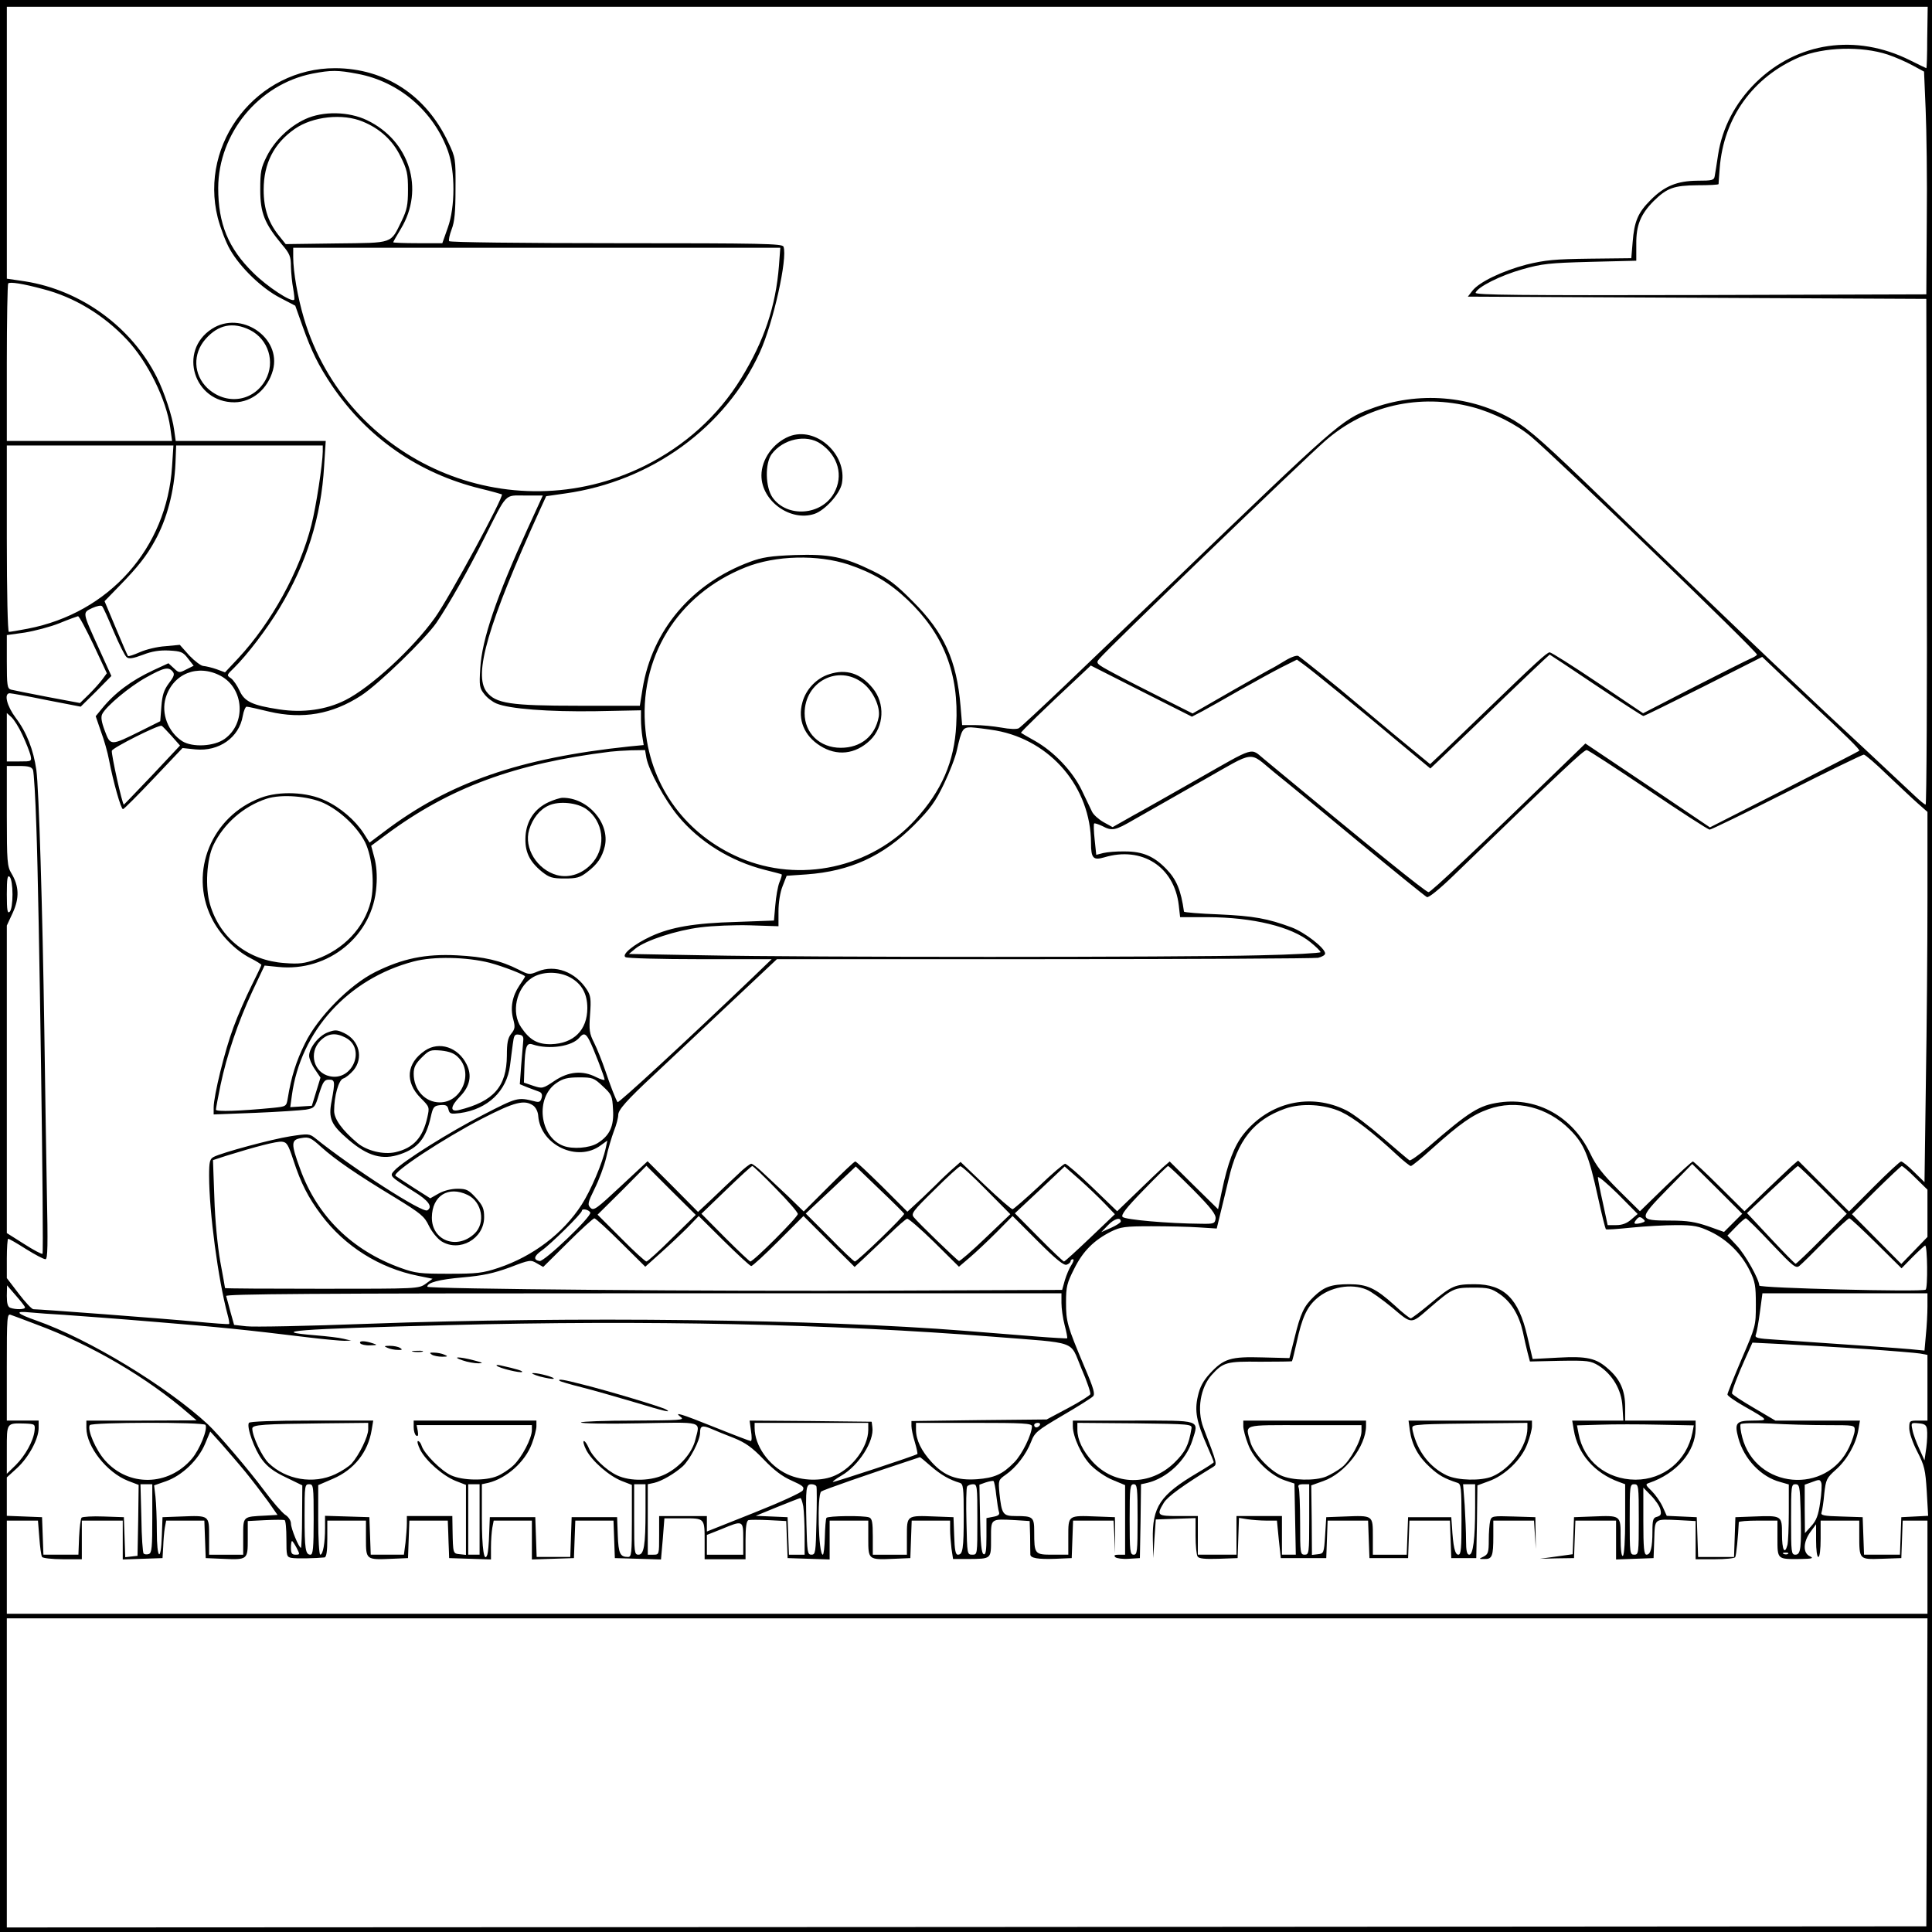 <?xml version="1.0" standalone="no"?>
<!DOCTYPE svg PUBLIC "-//W3C//DTD SVG 20010904//EN"
 "http://www.w3.org/TR/2001/REC-SVG-20010904/DTD/svg10.dtd">
<svg version="1.0" xmlns="http://www.w3.org/2000/svg"
 width="850pt" height="850pt" viewBox="0 0 850 850"
 preserveAspectRatio="xMidYMid meet">
<g transform="translate(0,850) scale(0.1,-0.1)"
fill="#000000" stroke="none">
<path d="M0 4250 l0 -4250 4250 0 4250 0 0 4250 0 4250 -4250 0 -4250 0 0
-4250z m8479 4085 c0 -74 -2 -135 -4 -135 -1 0 -34 16 -72 35 -237 118 -496
81 -679 -99 -90 -89 -147 -199 -165 -316 -6 -41 -13 -84 -15 -95 -3 -18 -11
-20 -76 -20 -89 -1 -145 -23 -207 -86 -55 -55 -71 -94 -78 -184 l-6 -71 -182
-2 c-156 -2 -196 -6 -279 -26 -106 -28 -207 -76 -238 -115 l-20 -26 1009 -5
1008 -5 2 -1112 c2 -612 -1 -1113 -5 -1113 -4 0 -25 17 -47 38 -22 21 -114
107 -205 192 -155 144 -218 203 -430 404 -107 101 -538 515 -725 697 -264 255
-333 317 -403 359 -188 111 -423 130 -632 51 -128 -48 -151 -69 -864 -756
-132 -126 -251 -241 -266 -255 -15 -14 -111 -106 -214 -205 -104 -99 -195
-184 -204 -189 -9 -5 -40 -4 -77 3 -34 6 -87 11 -117 11 l-55 0 -7 83 c-17
202 -72 324 -211 462 -73 74 -106 99 -175 133 -129 63 -191 75 -345 70 -105
-4 -143 -10 -196 -30 -256 -95 -430 -301 -472 -558 l-12 -75 -270 0 c-301 0
-364 10 -404 61 -59 76 5 296 234 800 l28 61 84 12 c378 53 705 290 856 621
59 129 123 415 104 465 -6 13 -90 15 -736 15 -418 0 -732 4 -735 9 -3 5 2 28
11 52 13 33 17 77 17 179 1 132 0 137 -32 204 -97 207 -278 325 -497 326 -343
1 -600 -328 -517 -658 12 -46 36 -109 54 -140 45 -79 140 -171 220 -212 l67
-35 32 -90 c40 -112 69 -171 129 -261 156 -230 381 -387 655 -454 50 -12 91
-24 93 -25 10 -9 -231 -454 -294 -542 -96 -135 -283 -307 -394 -363 -85 -43
-187 -57 -292 -41 -118 18 -152 34 -174 82 -10 22 -27 47 -38 55 -20 13 -19
14 14 46 56 55 145 171 200 263 119 197 183 399 196 625 l7 110 -330 0 -330 0
-7 49 c-7 57 -44 168 -76 231 -111 221 -333 383 -579 422 l-81 12 0 598 0 598
4225 0 4226 0 -2 -135z m-174 -75 c33 -11 83 -33 110 -48 l50 -27 7 -165 c4
-91 7 -311 5 -490 l-2 -325 -993 -3 c-793 -2 -993 0 -990 10 8 25 109 76 205
103 88 25 118 28 300 33 l202 5 0 72 c-1 84 19 132 76 190 59 58 89 69 192 70
51 0 93 2 94 5 0 3 2 34 5 70 17 222 147 402 352 489 106 44 271 49 387 11z
m-6731 -85 c182 -34 334 -165 397 -340 32 -90 32 -246 -1 -337 l-24 -68 -108
0 c-59 0 -108 2 -108 4 0 2 15 29 34 60 105 174 38 387 -149 477 -81 39 -194
41 -272 5 -71 -33 -134 -94 -169 -163 -26 -52 -29 -68 -29 -148 0 -102 19
-148 94 -239 36 -42 41 -54 41 -100 1 -28 5 -71 10 -96 4 -25 7 -47 4 -49 -12
-12 -119 58 -180 119 -110 108 -154 216 -154 373 1 240 178 456 414 503 83 16
112 16 200 -1z m22 -210 c76 -31 132 -83 166 -153 29 -58 33 -76 33 -147 0
-67 -5 -89 -27 -135 -51 -104 -33 -98 -288 -101 l-223 -3 -24 30 c-51 61 -73
123 -73 209 0 116 45 204 137 268 79 55 211 69 299 32z m1831 -635 c-14 -177
-65 -330 -166 -494 -101 -165 -247 -297 -426 -386 -594 -293 -1309 17 -1498
650 -27 91 -47 204 -47 269 l0 41 1071 0 1072 0 -6 -80z m-3237 -102 c136 -35
265 -113 367 -221 92 -97 175 -265 192 -388 l8 -59 -364 0 -363 0 0 343 c0
189 3 346 6 350 8 8 65 -1 154 -25z m6288 -519 c91 -24 192 -75 257 -129 110
-92 995 -946 995 -960 0 -3 -12 -11 -27 -17 -16 -7 -128 -63 -251 -126 l-223
-115 -199 134 c-110 74 -205 134 -212 134 -12 0 -60 -44 -293 -269 -72 -69
-153 -148 -182 -175 l-51 -48 -159 131 c-87 73 -167 140 -178 149 -63 54 -232
190 -243 196 -7 4 -33 -5 -62 -23 -28 -17 -52 -31 -53 -31 -2 0 -81 -45 -176
-99 l-174 -100 -131 66 c-72 36 -168 85 -214 110 -82 44 -82 45 -64 66 31 39
900 877 992 957 178 156 415 210 648 149z m-5721 -261 c-23 -360 -277 -645
-635 -714 -41 -8 -78 -14 -83 -14 -5 0 -9 170 -9 410 l0 410 366 0 367 0 -6
-92z m663 65 c-1 -56 -29 -241 -50 -323 -52 -204 -176 -429 -321 -585 l-59
-63 -38 14 c-20 7 -46 13 -57 14 -10 0 -38 21 -62 46 l-42 47 -63 -6 c-35 -2
-85 -14 -112 -26 -27 -12 -51 -20 -53 -17 -2 2 -26 57 -53 122 l-50 119 68 70
c77 79 117 129 153 195 53 94 86 219 91 342 l3 78 323 0 322 0 0 -27z m903
-335 c-139 -304 -203 -492 -210 -618 -5 -78 -3 -88 18 -114 12 -16 36 -34 53
-41 57 -24 230 -37 436 -34 l200 4 0 -40 c0 -22 3 -56 6 -76 l6 -37 -63 -6
c-484 -51 -793 -158 -1079 -375 l-64 -48 -26 41 c-37 57 -103 114 -169 144
-79 38 -202 43 -284 12 -216 -81 -316 -325 -217 -527 36 -74 104 -144 173
-179 26 -13 47 -27 47 -29 0 -3 -20 -45 -44 -93 -24 -48 -60 -130 -79 -182
-38 -101 -87 -301 -87 -353 l0 -30 183 7 c100 4 200 11 222 14 39 7 41 9 59
70 17 53 23 62 43 62 27 0 28 -7 12 -94 -15 -77 -3 -104 74 -170 85 -73 150
-91 228 -64 77 26 113 69 134 163 10 45 14 50 42 53 24 2 32 -1 36 -19 5 -20
10 -21 51 -16 122 17 206 97 220 210 3 26 9 68 12 93 5 39 8 45 27 42 17 -2
21 -9 19 -28 -1 -14 -5 -62 -9 -107 l-6 -83 34 -14 c19 -7 42 -16 51 -19 11
-4 15 -13 11 -27 -5 -18 -11 -21 -32 -15 -73 18 -75 18 -226 -60 -147 -75
-354 -205 -390 -245 -22 -24 -22 -24 87 -93 64 -39 83 -67 58 -82 -21 -13
-327 184 -495 319 -23 18 -30 19 -107 7 -83 -13 -302 -72 -338 -91 -17 -9 -20
-21 -20 -83 0 -160 40 -457 81 -610 6 -21 9 -40 7 -42 -2 -2 -70 3 -153 11
-137 13 -680 54 -708 54 -7 0 -36 31 -65 69 l-52 68 0 87 c0 47 3 86 6 86 4 0
39 -20 78 -45 40 -25 78 -45 86 -45 10 0 11 59 6 303 -3 166 -8 482 -11 702
-8 538 -24 1065 -35 1147 -13 90 -43 167 -91 230 -39 52 -53 108 -26 108 6 0
80 -13 162 -30 l150 -29 68 67 67 68 -54 119 c-75 165 -74 159 -30 180 20 9
39 13 43 8 5 -4 27 -54 51 -111 24 -56 49 -107 57 -113 10 -9 28 -6 71 10 41
16 75 21 116 19 52 -3 61 -6 83 -35 l25 -32 -32 -16 c-31 -16 -33 -16 -55 5
l-24 22 -65 -30 c-99 -46 -171 -100 -228 -170 l-27 -33 23 -67 c14 -37 30 -94
36 -127 18 -94 52 -215 61 -215 4 0 65 61 135 135 l127 134 57 -6 c103 -10
192 52 208 147 4 23 12 41 17 41 6 0 51 -10 100 -22 146 -34 276 -12 404 71
77 50 282 249 331 320 55 81 140 231 210 371 103 205 88 189 180 189 l78 0
-65 -142z m1411 -162 c106 -36 179 -79 259 -155 158 -150 227 -325 214 -551
-8 -160 -64 -289 -180 -416 -194 -213 -509 -281 -772 -168 -235 101 -389 309
-415 560 -33 318 139 598 440 718 132 53 318 57 454 12z m-3323 -352 l59 -126
-19 -26 c-11 -15 -37 -44 -59 -66 l-40 -39 -144 27 c-79 15 -151 30 -160 32
-16 5 -18 19 -18 123 l0 117 79 11 c43 7 112 25 152 41 41 17 78 30 82 31 5 1
35 -56 68 -125z m6610 -179 c111 -74 205 -135 209 -135 5 0 124 59 266 130
l257 130 66 -63 c36 -35 100 -94 141 -133 162 -151 225 -213 220 -217 -3 -3
-152 -79 -331 -171 l-326 -166 -274 185 -274 184 -100 -97 c-379 -368 -579
-557 -590 -557 -12 0 -252 194 -722 584 -64 52 -34 61 -298 -89 -104 -59 -230
-131 -280 -158 l-90 -51 -40 22 c-21 12 -45 33 -51 47 -7 14 -27 56 -45 94
-40 83 -122 169 -205 216 -32 18 -60 34 -62 36 -3 2 109 111 255 247 l52 49
223 -113 222 -112 46 24 c24 13 99 55 165 93 66 37 149 83 185 101 l66 33 29
-21 c34 -24 250 -200 434 -355 l124 -103 35 33 c19 18 94 90 166 159 185 179
321 308 324 309 1 0 93 -61 203 -135z m-6261 60 c9 -11 6 -21 -17 -51 -22 -30
-29 -51 -33 -102 l-5 -65 -86 -43 c-133 -66 -133 -66 -158 1 -15 40 -18 61
-11 74 18 35 120 120 192 160 79 44 99 49 118 26z m210 -18 c104 -55 114 -210
18 -278 -46 -33 -141 -38 -186 -10 -62 40 -94 122 -73 191 32 106 140 150 241
97z m-871 -261 c16 -34 31 -73 35 -88 6 -28 6 -28 -49 -28 l-55 0 0 107 0 106
20 -18 c12 -11 34 -46 49 -79z m655 -3 l38 -43 -122 -130 c-68 -71 -124 -130
-125 -130 -7 0 -56 222 -53 237 3 13 203 114 219 110 3 -1 22 -21 43 -44z
m3628 23 c242 -44 417 -251 418 -495 0 -67 10 -77 58 -63 166 50 308 -41 328
-210 l6 -53 122 0 c199 -1 368 -42 451 -110 25 -20 45 -40 45 -44 0 -4 -122
-11 -272 -14 -351 -9 -1994 -9 -2432 0 l-339 6 29 24 c45 36 180 80 285 93 53
7 152 11 220 9 l124 -4 0 65 c0 38 7 84 18 111 l18 46 87 6 c193 14 337 80
474 217 72 73 93 102 131 181 25 52 51 119 57 149 21 93 26 100 62 100 18 -1
68 -7 110 -14z m-1538 -121 c11 -56 81 -185 139 -255 94 -114 232 -199 382
-237 39 -10 72 -18 74 -20 2 -1 -2 -17 -10 -35 -7 -18 -15 -63 -18 -101 l-6
-67 -164 -6 c-186 -5 -289 -23 -376 -63 -76 -35 -132 -81 -113 -92 7 -5 155
-9 328 -9 l315 0 -80 -77 c-304 -291 -594 -558 -598 -552 -8 12 -32 73 -54
139 -14 41 -36 96 -49 122 -21 41 -23 56 -18 125 5 67 3 83 -14 109 -50 78
-140 112 -216 80 -36 -15 -39 -15 -84 8 -79 40 -152 57 -272 63 -138 7 -240
-14 -360 -74 -112 -56 -252 -198 -308 -313 -39 -78 -61 -149 -76 -242 -6 -36
-7 -36 -64 -42 -145 -14 -252 -18 -252 -8 0 5 9 54 20 107 27 130 77 278 141
415 l53 112 60 -6 c221 -23 418 138 432 355 4 48 0 93 -9 126 l-14 52 66 49
c279 207 566 313 986 365 17 2 58 5 91 6 l62 1 6 -35z m4407 -140 c142 -96
264 -175 271 -175 6 0 159 74 339 165 180 91 333 165 339 165 6 0 53 -40 103
-89 51 -48 111 -105 135 -126 l42 -37 0 -378 c0 -207 -3 -573 -7 -814 l-6
-437 -46 45 c-26 26 -51 46 -57 46 -5 0 -59 -50 -119 -110 l-110 -110 -112
112 -112 112 -28 -24 c-15 -14 -68 -64 -118 -112 l-90 -87 -110 109 c-61 61
-114 110 -117 110 -4 0 -58 -49 -120 -109 l-113 -110 -93 92 c-72 72 -100 108
-126 163 -77 160 -231 247 -397 224 -92 -13 -132 -38 -317 -198 -40 -34 -77
-60 -81 -57 -5 3 -58 48 -117 99 -60 52 -131 106 -159 120 -158 80 -342 38
-455 -105 -40 -51 -68 -123 -95 -252 l-16 -77 -107 105 -106 105 -31 -27 c-16
-15 -68 -64 -115 -110 l-85 -82 -109 105 c-59 57 -114 104 -120 104 -6 0 -59
-45 -116 -100 -58 -54 -110 -99 -115 -100 -6 0 -60 47 -120 104 l-109 104 -41
-36 c-22 -20 -44 -41 -50 -47 -5 -6 -40 -39 -76 -74 l-67 -62 -111 111 c-61
60 -114 110 -118 110 -5 0 -57 -50 -117 -110 l-110 -110 -70 68 c-39 36 -89
84 -111 104 -22 21 -44 38 -50 38 -5 0 -33 -21 -60 -48 -28 -26 -78 -73 -112
-106 l-62 -58 -111 112 -111 111 -118 -110 c-106 -99 -119 -109 -133 -95 -14
14 -12 23 18 84 19 38 42 99 51 137 8 37 24 90 34 117 11 27 19 59 19 71 0 22
37 64 156 175 38 36 176 165 306 288 l236 222 1175 0 c646 0 1189 3 1206 6 17
4 31 12 31 19 0 24 -91 94 -148 115 -105 39 -166 50 -319 57 -84 3 -153 9
-154 12 -13 94 -33 142 -78 188 -53 55 -103 77 -181 77 -36 1 -79 -3 -96 -7
l-31 -8 -7 67 c-4 36 -5 69 -2 71 2 2 18 -3 35 -11 44 -23 56 -21 140 28 42
24 92 52 111 63 19 11 107 61 195 111 233 132 196 128 311 34 55 -44 225 -184
379 -312 154 -127 286 -234 293 -237 8 -3 55 35 115 93 482 467 574 554 588
554 6 0 127 -79 270 -175z m-7106 88 c4 -10 11 -124 15 -253 12 -321 34 -1869
27 -1876 -3 -3 -39 16 -81 43 l-76 48 0 676 0 677 26 56 c30 65 28 118 -6 174
-18 30 -20 51 -20 252 l0 220 54 0 c42 0 55 -4 61 -17z m1279 -146 c73 -34
149 -106 183 -174 31 -65 42 -184 24 -260 -29 -115 -119 -210 -239 -253 -52
-19 -76 -22 -140 -17 -159 11 -284 108 -328 258 -22 75 -15 199 15 261 45 94
133 171 234 204 64 21 183 12 251 -19z m-1369 -402 c0 -38 -5 -69 -12 -76 -10
-10 -13 5 -13 76 0 71 3 87 13 77 7 -8 12 -39 12 -77z m2100 -301 c57 -15 155
-53 155 -60 0 -2 -11 -20 -25 -40 -31 -46 -41 -98 -27 -148 9 -34 8 -43 -9
-64 -15 -19 -19 -41 -19 -96 -1 -137 -58 -202 -212 -240 -39 -9 -37 16 6 60
44 45 53 93 29 141 -37 76 -121 103 -183 61 -82 -55 -90 -138 -19 -209 39 -39
39 -40 29 -85 -20 -90 -62 -135 -140 -153 -53 -12 -126 6 -167 40 -68 57 -103
106 -103 142 0 65 20 136 40 142 11 3 31 20 45 36 45 54 26 132 -41 164 -32
15 -40 15 -72 3 -40 -15 -82 -68 -82 -103 0 -12 11 -39 25 -59 l25 -37 -19
-62 -19 -62 -47 -3 -48 -3 7 51 c38 283 247 514 536 590 87 23 232 20 335 -6z
m355 -65 c50 -28 74 -72 74 -134 0 -97 -60 -156 -159 -159 -60 -1 -94 18 -132
74 -45 65 -22 172 46 217 45 30 119 31 171 2z m-990 -264 c91 -47 32 -192 -69
-170 -71 15 -94 103 -42 156 33 33 67 37 111 14z m1074 -14 c17 -33 66 -160
66 -171 0 -4 -17 1 -37 11 -60 31 -122 25 -183 -16 -52 -35 -54 -35 -94 -22
l-41 14 2 63 c3 95 9 114 36 105 72 -24 175 -9 207 31 18 21 28 17 44 -15z
m-578 -73 c69 -68 16 -198 -81 -198 -65 0 -115 55 -115 126 0 28 8 44 35 71
33 33 39 35 86 31 36 -4 58 -12 75 -30z m636 -127 c39 -36 42 -42 45 -102 5
-74 -15 -116 -69 -149 -35 -21 -109 -27 -150 -11 -105 40 -124 212 -30 276 29
20 49 25 100 25 59 0 65 -2 104 -39z m-306 -85 c11 -8 21 -27 22 -46 10 -128
173 -205 275 -129 l29 21 -7 -33 c-14 -65 -66 -187 -106 -249 -82 -127 -214
-227 -366 -278 -69 -23 -95 -26 -218 -26 -126 0 -147 2 -213 26 -213 77 -366
227 -441 434 -42 114 -41 130 5 137 33 6 42 2 88 -40 61 -55 157 -121 326
-223 112 -69 127 -81 147 -123 13 -27 37 -56 55 -68 80 -50 188 11 188 106 0
38 -6 51 -36 85 -32 35 -42 40 -81 40 -27 0 -60 -8 -83 -21 l-37 -21 -74 47
c-41 26 -76 50 -79 52 -15 15 212 164 382 252 142 73 185 84 224 57z m3555
-28 c54 -25 140 -91 246 -190 28 -26 56 -48 60 -48 5 0 47 34 93 76 125 112
178 149 248 174 122 44 261 9 359 -90 63 -63 83 -112 124 -300 16 -74 32 -136
34 -138 2 -3 53 1 112 7 59 6 149 11 198 11 78 0 98 -4 151 -29 73 -35 135
-96 172 -171 24 -48 27 -67 27 -150 0 -94 -1 -96 -63 -240 -34 -80 -62 -150
-62 -155 0 -6 32 -28 70 -50 114 -65 114 -64 42 -65 -74 0 -82 -10 -64 -77 25
-92 100 -171 184 -193 l38 -11 0 -122 c0 -67 -3 -132 -6 -144 -12 -45 -24 -22
-24 47 0 82 0 83 -125 78 l-80 -3 -3 -87 -3 -88 -79 0 -79 0 -3 88 -3 87 -66
3 -66 3 -18 40 c-10 22 -32 53 -48 69 -28 27 -29 30 -11 36 120 41 203 137
204 237 l0 37 -155 0 -155 0 0 60 c0 72 -22 122 -74 167 -53 48 -94 57 -221
50 l-112 -6 -24 102 c-38 164 -102 227 -231 227 -87 0 -100 -6 -194 -84 -43
-36 -83 -66 -87 -66 -5 0 -37 25 -70 56 -85 77 -122 94 -201 94 -78 0 -110
-11 -154 -53 -45 -43 -60 -74 -86 -181 l-23 -91 -119 3 c-140 4 -170 -5 -231
-71 -30 -33 -44 -59 -53 -100 -15 -65 -6 -112 41 -219 16 -36 29 -68 29 -71 0
-3 -33 -24 -72 -47 -164 -97 -199 -149 -196 -293 l2 -82 5 85 6 85 88 3 87 3
0 -78 c0 -43 4 -84 9 -91 5 -9 31 -12 92 -10 l84 3 3 89 3 88 37 -6 c20 -3 58
-6 83 -6 l47 0 8 -82 9 -83 100 0 100 0 3 83 3 82 89 0 89 0 3 -82 3 -83 85 0
85 0 3 83 3 82 89 0 89 0 3 -82 3 -83 55 0 55 0 3 160 2 160 49 18 c72 25 145
96 170 163 12 30 21 66 21 79 l0 25 -271 0 -272 0 6 -45 c9 -62 37 -114 89
-161 38 -35 63 -49 121 -68 15 -5 17 -22 17 -161 0 -128 -2 -155 -14 -155 -15
0 -23 37 -28 125 l-3 40 -95 0 -95 0 -3 -82 -3 -83 -74 0 -75 0 0 80 c0 94 2
93 -125 88 l-80 -3 -5 -80 c-5 -78 -6 -80 -32 -83 l-26 -3 -1 153 -2 153 53
19 c95 33 188 153 188 243 l0 23 -270 0 -270 0 0 -25 c0 -13 9 -49 21 -79 24
-66 97 -137 162 -159 l42 -14 3 -156 3 -157 -31 0 -30 0 0 85 0 85 -100 0
-100 0 0 -85 0 -85 -85 0 -85 0 0 85 0 85 -85 0 c-94 0 -98 3 -65 58 17 28 85
77 217 158 19 12 19 12 -43 174 -29 77 -13 175 37 231 51 56 66 60 214 58 75
0 138 1 139 2 2 2 11 40 21 84 23 106 44 154 88 192 58 51 152 68 220 39 18
-7 68 -43 112 -79 88 -74 81 -74 163 -3 102 88 109 91 193 91 67 0 80 -3 118
-29 50 -35 84 -91 101 -166 6 -30 16 -72 21 -92 l10 -38 132 3 c123 2 135 0
170 -21 61 -39 101 -106 105 -179 l4 -63 -112 0 -113 0 7 -41 c17 -105 91
-190 199 -229 l27 -10 0 -154 c0 -92 -4 -157 -10 -161 -6 -4 -10 25 -10 79 0
101 3 99 -125 94 l-80 -3 -3 -82 -3 -81 -72 -10 -72 -10 75 2 75 1 3 83 3 82
89 0 90 0 0 -85 0 -86 83 3 82 3 3 82 c3 94 -2 90 108 85 l74 -4 0 -84 0 -84
84 0 c47 0 87 4 90 9 5 7 13 92 16 154 0 4 38 7 85 7 l85 0 0 -79 c0 -92 -1
-91 100 -90 53 1 61 3 43 12 -32 14 -30 63 2 107 l25 34 0 -72 c0 -41 4 -72
10 -72 6 0 10 33 10 80 l0 80 85 0 85 0 0 -62 c0 -111 -1 -109 99 -106 l86 3
3 83 3 82 54 0 55 0 0 -205 0 -205 -4225 0 -4225 0 0 205 0 205 69 0 68 0 6
-75 c3 -41 8 -79 12 -85 3 -5 43 -10 91 -10 l84 0 0 85 0 85 90 0 90 0 0 -85
0 -86 88 3 87 3 3 50 c1 28 4 65 7 83 l6 32 84 0 84 0 3 -82 3 -83 70 -3 c115
-5 115 -5 115 87 l0 79 78 4 c42 2 80 2 84 0 5 -2 8 -39 8 -82 0 -75 1 -80 22
-84 20 -4 109 -2 146 2 8 2 12 26 12 82 l0 80 85 0 85 0 0 -80 c0 -93 0 -93
115 -88 l70 3 3 83 3 82 84 0 85 0 2 -52 c1 -29 2 -66 3 -83 l1 -30 92 -3 92
-3 0 54 c0 30 3 69 6 86 l6 31 84 0 84 0 0 -85 0 -86 93 3 92 3 3 83 3 82 84
0 84 0 3 -82 3 -83 102 -3 101 -3 8 91 7 90 82 0 c97 0 95 2 95 -106 l0 -74
90 0 90 0 0 84 c0 58 4 85 13 88 6 2 47 2 89 0 l77 -4 3 -81 3 -82 93 -3 92
-3 0 86 0 85 85 0 85 0 0 -80 c0 -93 0 -93 115 -88 l70 3 3 83 3 82 84 0 85 0
0 -39 c0 -21 3 -59 6 -84 l7 -46 66 0 c104 1 101 -1 101 89 0 90 -4 88 108 82
l62 -4 2 -66 c0 -37 1 -73 1 -80 -1 -17 32 -23 112 -20 l70 3 3 83 3 82 89 0
89 0 4 -72 3 -73 0 80 -1 80 -80 3 c-127 5 -125 6 -125 -88 l0 -80 -69 0 c-79
0 -81 2 -81 101 0 65 -5 69 -81 69 -57 0 -62 7 -72 101 -5 56 -5 58 28 81 46
32 90 90 111 144 16 42 26 50 138 116 67 39 127 77 134 84 11 9 5 33 -38 133
-75 178 -80 196 -80 281 0 69 4 85 36 148 38 77 87 126 163 164 41 20 60 23
176 23 72 0 166 -2 209 -5 l79 -5 17 70 c10 39 25 104 35 145 39 173 111 263
248 312 72 26 174 20 248 -14z m-4610 -213 c33 -101 65 -164 123 -241 103
-137 255 -233 425 -267 l64 -13 -30 -22 c-31 -22 -35 -22 -457 -22 -234 0
-426 1 -426 3 0 1 -9 54 -21 117 -12 69 -23 182 -26 281 l-6 165 58 19 c132
41 221 64 245 62 22 -2 28 -12 51 -82z m6334 -275 l-40 -40 -70 25 c-56 19
-90 25 -166 25 -143 0 -143 5 -12 139 l108 110 110 -109 110 -110 -40 -40z
m-4668 -67 c-57 -57 -108 -103 -113 -103 -5 0 -56 46 -112 103 l-103 103 108
107 107 108 108 -108 109 -108 -104 -102z m456 218 c53 -54 97 -104 97 -112 0
-14 -195 -209 -209 -209 -3 0 -53 47 -111 105 l-104 105 109 105 c60 58 111
105 115 105 3 0 50 -44 103 -99z m565 -111 c3 -8 -206 -210 -217 -210 -4 0
-54 47 -111 106 l-105 105 110 103 110 104 105 -101 c58 -55 106 -103 108
-107z m362 104 l105 -106 -109 -104 c-60 -58 -113 -103 -117 -102 -9 4 -178
167 -198 192 -14 16 -6 27 90 121 57 57 109 104 114 104 6 1 58 -47 115 -105z
m520 -59 l45 -47 -109 -104 c-60 -57 -111 -104 -115 -104 -3 0 -54 48 -111
106 l-105 106 110 103 109 103 66 -58 c36 -32 85 -79 110 -105z m389 61 c80
-81 102 -110 99 -128 -3 -21 -8 -23 -63 -22 -147 1 -335 18 -346 30 -8 9 15
39 92 118 56 58 105 106 108 106 4 0 53 -47 110 -104z m2771 -1 l105 -105
-110 -110 c-60 -61 -112 -110 -115 -110 -3 0 -52 50 -110 112 l-104 111 109
103 c61 57 112 104 115 104 3 0 52 -47 110 -105z m407 53 l53 -52 0 -104 0
-104 -57 -59 -58 -60 -109 110 -108 109 106 106 c59 58 110 106 113 106 4 0
31 -23 60 -52z m-1250 -183 c-19 -17 -40 -25 -66 -25 l-38 0 -21 98 c-12 53
-22 104 -22 112 0 8 39 -25 88 -73 l87 -88 -28 -24z m-5120 108 c64 -30 81
-124 30 -171 -77 -72 -188 -30 -187 72 1 95 72 140 157 99z m540 -78 c6 -18
-203 -217 -223 -213 -29 5 -25 22 9 46 40 28 177 163 177 175 0 12 32 5 37 -8z
m708 -235 c6 0 60 50 120 110 l110 110 112 -112 113 -112 42 39 c23 22 73 69
111 105 37 36 72 67 78 68 5 2 59 -44 119 -103 l109 -108 48 41 c26 22 79 72
118 111 l70 71 110 -110 c82 -82 116 -109 128 -104 9 3 17 10 17 15 0 5 5 9
10 9 6 0 3 -11 -6 -25 -9 -13 -22 -44 -29 -67 l-12 -43 -734 -3 c-807 -4
-2059 7 -2059 17 0 18 51 32 156 41 90 8 135 18 207 44 88 34 92 34 119 18
l28 -16 108 107 c59 59 112 107 117 107 5 0 58 -48 117 -107 l107 -106 68 61
c37 33 90 83 118 111 l49 51 111 -110 c61 -60 115 -110 120 -110z m3914 189
c-30 -7 -35 -3 -19 16 10 12 16 13 28 3 13 -11 11 -13 -9 -19z m-2288 7 c0 -5
-19 -17 -43 -28 l-43 -19 30 31 c27 28 56 37 56 16z m2863 -98 c96 -101 107
-110 123 -97 10 8 61 58 114 112 53 53 101 97 105 97 5 0 58 -50 119 -110
l111 -110 49 50 c27 27 52 50 55 50 10 0 12 -188 2 -194 -18 -11 -732 7 -732
18 0 27 -62 137 -99 176 l-41 44 37 38 c20 21 40 38 44 38 4 0 55 -50 113
-112z m-7684 -280 c0 -10 -42 -10 -64 -2 -12 4 -16 19 -16 53 l1 46 39 -45
c22 -25 40 -48 40 -52z m4560 19 c0 -23 6 -67 14 -97 8 -30 13 -56 11 -58 -1
-1 -63 2 -136 8 -74 6 -215 17 -314 25 -640 51 -1723 64 -2624 31 -267 -10
-509 -15 -538 -11 l-53 6 -16 57 c-8 31 -17 63 -19 70 -4 9 368 12 1835 12
l1840 0 0 -43z m3810 -14 c0 -32 -3 -89 -7 -127 l-6 -68 -61 6 c-53 5 -244 18
-594 42 -81 5 -93 8 -87 22 4 10 12 54 18 100 l11 82 363 0 363 0 0 -57z
m-8195 -38 c55 -4 235 -17 400 -31 282 -23 384 -33 680 -69 66 -8 134 -14 150
-14 l30 1 -34 8 c-19 5 -73 11 -121 15 -221 18 -84 28 580 45 876 23 1687 5
2400 -51 378 -30 335 -14 387 -138 25 -57 42 -108 40 -115 -3 -6 -47 -34 -98
-61 l-94 -50 -297 -3 -298 -4 0 -22 c0 -13 7 -45 15 -71 8 -27 13 -51 11 -52
-5 -6 -360 -123 -371 -123 -5 0 11 13 37 28 76 44 145 152 136 213 l-3 24
-269 3 -268 2 6 -45 c4 -25 4 -45 -1 -45 -4 0 -75 27 -157 60 -152 61 -185 71
-150 45 17 -13 -6 -14 -208 -15 -125 0 -229 -4 -232 -8 -3 -5 112 -7 254 -4
292 5 270 12 249 -73 -14 -57 -68 -119 -130 -150 -61 -31 -154 -34 -214 -6
-49 23 -108 80 -125 121 -7 16 -16 30 -21 30 -5 0 -1 -17 10 -39 26 -50 101
-115 157 -137 l44 -17 0 -158 c0 -145 -2 -159 -17 -159 -35 0 -42 15 -45 95
l-3 80 -100 0 -100 0 -3 -87 -3 -88 -74 0 -74 0 -3 88 -3 87 -100 0 -100 0 -3
-75 c-1 -41 -5 -82 -8 -90 -14 -39 -24 26 -24 162 l0 148 28 6 c81 20 162 92
192 172 11 29 20 64 20 77 l0 25 -270 0 -270 0 0 -29 c0 -17 5 -33 11 -37 8
-5 10 1 7 20 l-5 26 253 0 254 0 0 -22 c0 -36 -44 -120 -81 -155 -19 -18 -51
-39 -71 -47 -51 -22 -153 -20 -203 3 -43 19 -119 95 -130 130 -3 11 -11 21
-16 21 -5 0 -1 -17 10 -39 26 -50 101 -115 157 -137 l44 -17 0 -154 0 -154
-27 3 c-30 3 -30 2 -32 106 l-1 62 -100 0 -100 0 0 -32 c0 -18 -3 -57 -6 -85
l-7 -53 -73 0 -73 0 -3 83 -3 82 -97 3 -98 3 0 -54 c0 -66 -9 -117 -21 -117
-5 0 -9 69 -9 153 l0 153 65 28 c93 40 154 117 170 214 l7 42 -271 0 c-171 0
-272 -4 -276 -10 -11 -18 24 -117 58 -162 23 -31 52 -53 105 -78 l72 -35 -1
-137 c0 -76 -3 -138 -5 -138 -9 0 -44 85 -44 107 0 13 -11 30 -26 39 -14 10
-56 58 -93 108 -63 85 -200 246 -246 289 -179 166 -524 376 -755 457 -88 31
-98 43 -30 36 30 -3 100 -8 155 -11z m-125 -42 c241 -89 488 -234 670 -392
l35 -30 -242 -1 -243 0 0 -32 c0 -83 91 -197 183 -233 l47 -18 -2 -156 -3
-156 -27 -3 -27 -3 -3 88 -3 88 -89 3 c-49 2 -93 -1 -97 -5 -4 -4 -9 -43 -11
-85 l-3 -78 -77 0 -77 0 -3 83 -3 82 -77 3 -78 3 0 84 0 85 45 41 c51 47 95
128 95 176 l0 33 -70 0 -70 0 0 236 c0 221 1 236 18 229 9 -3 60 -22 112 -42z
m8045 -108 c116 -8 225 -17 243 -20 l32 -6 0 -144 0 -145 -40 0 c-39 0 -40 -1
-40 -34 0 -19 15 -64 35 -102 32 -62 36 -80 42 -176 l6 -107 -59 -3 -59 -3 -3
-82 -3 -83 -79 0 -79 0 -3 83 -3 82 -93 3 c-78 2 -93 5 -88 18 3 8 9 45 12 82
7 63 10 69 51 106 49 43 89 114 99 175 l7 41 -186 0 -186 0 -95 56 c-53 31
-96 59 -96 64 0 13 26 81 59 154 l31 69 143 -7 c78 -4 237 -13 352 -21z
m-8053 -360 c-5 -45 -41 -109 -83 -151 l-39 -38 0 106 c0 120 -2 117 80 115
44 -2 45 -3 42 -32z m752 26 c11 -18 -25 -108 -60 -149 -103 -121 -279 -124
-382 -7 -41 46 -79 135 -67 155 8 13 501 14 509 1z m716 -20 c0 -31 -40 -113
-73 -150 -12 -13 -44 -34 -72 -47 -96 -45 -216 -25 -293 49 -29 28 -72 118
-72 152 0 17 46 20 318 23 l192 2 0 -29z m2200 -3 c-1 -73 -67 -164 -145 -199
-58 -27 -147 -25 -211 5 -82 38 -144 126 -144 204 l0 22 250 0 250 0 0 -32z
m720 17 c0 -36 -44 -125 -78 -159 -52 -53 -87 -68 -164 -74 -88 -6 -143 14
-198 74 -47 51 -70 99 -70 144 l0 30 255 0 c217 0 255 -2 255 -15z m35 5 c-3
-5 -10 -10 -16 -10 -5 0 -9 5 -9 10 0 6 7 10 16 10 8 0 12 -4 9 -10z m2145
-13 c0 -78 -74 -179 -155 -213 -49 -20 -151 -18 -200 5 -75 36 -128 105 -149
193 -6 27 -5 27 51 31 32 2 147 4 256 5 l197 2 0 -23z m726 -20 c-25 -123
-126 -207 -251 -207 -127 1 -228 82 -250 203 l-7 36 103 3 c57 2 173 2 258 0
l153 -3 -6 -32z m592 33 c120 0 122 0 122 -22 0 -13 -11 -46 -24 -74 -99 -213
-412 -185 -471 43 -7 26 -10 52 -7 57 3 5 60 6 131 3 69 -4 181 -7 249 -7z
m440 -19 c2 -14 1 -50 -3 -80 l-8 -56 -23 51 c-13 28 -27 65 -30 83 -7 32 -6
32 27 29 27 -2 35 -8 37 -27z m-5248 -38 c51 -21 79 -41 130 -94 46 -48 82
-75 123 -93 49 -22 57 -28 49 -43 -6 -10 -98 -52 -216 -99 l-206 -82 0 34 0
34 -105 0 -105 0 0 -85 c0 -84 0 -85 -25 -85 l-25 0 0 155 0 155 28 6 c34 8
89 40 126 73 31 29 76 114 76 147 0 31 9 35 49 18 20 -9 65 -27 101 -41z
m2760 30 c0 -39 -50 -131 -87 -159 -18 -14 -49 -32 -68 -40 -48 -20 -151 -18
-200 5 -52 24 -121 99 -134 147 -22 80 -41 74 239 74 l250 0 0 -27z m-4911
-178 c31 -38 76 -97 100 -130 l42 -60 -53 -3 c-101 -5 -98 -2 -98 -92 l0 -80
-75 0 -75 0 0 80 c0 94 2 93 -125 88 l-80 -3 -3 -82 c-4 -119 -22 -103 -22 20
0 56 -3 125 -6 152 l-6 50 52 18 c71 25 142 93 172 164 l23 55 48 -53 c26 -30
74 -85 106 -124z m3017 24 c43 -37 80 -59 127 -73 15 -5 17 -21 17 -145 0
-147 -4 -171 -26 -171 -10 0 -14 21 -16 83 l-3 82 -80 3 c-127 5 -125 6 -125
-88 l0 -80 -75 0 -75 0 0 79 c0 63 -3 80 -16 85 -23 9 -182 7 -188 -2 -3 -5
-6 -43 -7 -85 -1 -42 -5 -77 -9 -77 -19 0 -26 263 -7 278 9 7 194 72 434 151
1 1 23 -17 49 -40z m287 -127 c4 -32 9 -66 12 -74 4 -11 -2 -17 -24 -21 l-31
-6 0 -82 c0 -60 -3 -80 -12 -77 -10 4 -14 46 -16 155 l-3 151 28 10 c16 5 31
8 34 6 3 -2 9 -30 12 -62z m3630 54 c3 -8 1 -47 -5 -86 -8 -57 -17 -80 -39
-104 l-28 -31 -1 107 0 106 28 10 c37 14 39 14 45 -2z m-7343 -156 c0 -127 -2
-152 -15 -157 -9 -3 -19 -2 -23 2 -4 3 -9 74 -10 156 l-4 149 26 0 26 0 0
-150z m710 -5 c0 -126 -3 -155 -14 -155 -22 0 -26 24 -26 171 0 132 1 139 20
139 19 0 20 -7 20 -155z m730 0 l0 -155 -25 0 -25 0 0 155 0 155 25 0 25 0 0
-155z m730 38 c0 -153 -7 -193 -31 -193 -18 0 -19 10 -19 155 l0 155 25 0 25
0 0 -117z m752 107 c2 -5 2 -75 0 -155 -3 -135 -4 -145 -22 -145 -17 0 -19 10
-22 133 -4 162 -2 177 22 177 10 0 20 -4 22 -10z m708 -145 c0 -154 0 -155
-22 -155 -23 0 -23 2 -26 145 -2 79 -1 149 3 155 3 5 15 10 26 10 18 0 19 -8
19 -155z m1460 0 c0 -148 -1 -155 -20 -155 -19 0 -20 7 -20 139 0 77 -3 146
-6 155 -5 12 0 16 20 16 l26 0 0 -155z m730 53 c0 -138 -9 -208 -26 -208 -10
0 -14 17 -14 63 0 35 -3 105 -6 155 l-7 92 27 0 26 0 0 -102z m720 -53 c0
-148 -1 -155 -20 -155 -19 0 -20 7 -20 155 0 148 1 155 20 155 19 0 20 -7 20
-155z m712 38 c4 -163 1 -193 -23 -193 -18 0 -19 10 -19 155 0 147 1 155 19
155 18 0 20 -9 23 -117z m-617 6 c5 -21 2 -27 -14 -32 -18 -4 -21 -13 -21 -64
0 -72 -8 -103 -26 -103 -11 0 -14 29 -14 147 l0 148 34 -35 c19 -19 38 -47 41
-61z m-3771 14 c3 -21 6 -77 6 -125 l0 -88 -35 0 -34 0 -3 83 -3 82 -70 3 -70
3 95 39 c52 21 98 39 101 39 4 1 9 -16 13 -36z m-264 -143 l0 -70 -80 0 -80 0
0 43 0 44 63 25 c96 40 97 40 97 -42z m-1965 -40 c15 -29 15 -30 -5 -30 -16 0
-20 7 -20 30 0 17 2 30 5 30 2 0 11 -13 20 -30z m6562 -26 c-3 -3 -12 -4 -19
-1 -8 3 -5 6 6 6 11 1 17 -2 13 -5z m611 -961 l-3 -678 -4222 -3 -4223 -2 0
680 0 680 4225 0 4225 0 -2 -677z"/>
<path d="M932 7053 c-150 -97 -79 -324 100 -323 78 1 146 58 169 142 38 143
-141 264 -269 181z m168 -5 c81 -41 112 -141 68 -220 -54 -96 -174 -112 -256
-35 -61 59 -65 150 -8 215 56 64 121 77 196 40z"/>
<path d="M3472 6580 c-71 -29 -122 -101 -122 -172 0 -112 127 -204 233 -169
47 16 112 88 121 134 24 129 -115 253 -232 207z m138 -32 c78 -53 102 -142 59
-218 -55 -98 -206 -109 -270 -19 -32 46 -34 150 -4 191 50 67 152 89 215 46z"/>
<path d="M3649 5534 c-56 -17 -104 -67 -119 -125 -21 -75 8 -146 78 -190 74
-47 155 -38 220 24 62 60 67 163 11 230 -53 65 -116 85 -190 61z m147 -39 c45
-34 78 -105 70 -149 -16 -85 -79 -136 -167 -136 -92 0 -159 64 -159 152 0 139
148 216 256 133z"/>
<path d="M2414 4971 c-61 -28 -97 -80 -102 -149 -4 -68 16 -111 72 -157 33
-26 46 -30 100 -30 53 0 68 4 99 28 46 35 66 65 78 114 23 102 -75 214 -186
213 -11 0 -39 -9 -61 -19z m166 -31 c74 -53 88 -161 30 -232 -42 -51 -104 -73
-160 -58 -87 24 -146 119 -122 199 15 50 47 90 86 107 45 21 126 13 166 -16z"/>
<path d="M4720 2225 c0 -46 40 -133 81 -173 22 -22 64 -51 94 -63 l55 -23 0
-153 0 -153 -27 0 c-19 0 -24 -3 -16 -11 5 -5 32 -9 59 -7 l49 3 3 162 2 163
28 6 c87 21 170 99 198 187 29 92 42 87 -261 87 l-265 0 0 -25z m522 -10 c-12
-73 -27 -103 -75 -150 -107 -104 -264 -102 -361 5 -43 48 -66 96 -66 140 l0
30 253 -2 c246 -3 252 -4 249 -23z m-237 -400 c0 -141 -2 -155 -17 -155 -16 0
-18 14 -18 155 0 141 2 155 18 155 15 0 17 -14 17 -155z"/>
<path d="M6556 1808 c-3 -13 -6 -50 -6 -84 0 -53 -3 -62 -22 -72 -23 -11 -23
-11 3 -11 34 -1 39 13 39 100 l0 69 90 0 89 0 4 -62 4 -63 -1 70 -1 70 -96 3
c-93 3 -97 2 -103 -20z"/>
<path d="M1585 2590 c3 -5 23 -10 43 -9 33 1 34 2 12 9 -36 12 -62 12 -55 0z"/>
<path d="M1705 2570 c11 -5 31 -9 45 -9 20 -1 22 1 10 9 -8 5 -28 9 -45 9 -26
0 -27 -2 -10 -9z"/>
<path d="M1818 2553 c12 -2 30 -2 40 0 9 3 -1 5 -23 4 -22 0 -30 -2 -17 -4z"/>
<path d="M1900 2540 c8 -5 29 -9 45 -9 26 0 27 2 10 9 -11 5 -31 9 -45 9 -20
1 -22 -1 -10 -9z"/>
<path d="M2035 2515 c22 -8 54 -13 70 -13 24 0 19 3 -20 13 -65 17 -101 17
-50 0z"/>
<path d="M2186 2491 c12 -11 105 -33 111 -27 5 4 -23 13 -96 29 -13 3 -20 2
-15 -2z"/>
<path d="M2375 2444 c28 -7 55 -12 60 -10 13 4 -64 26 -90 25 -11 0 3 -7 30
-15z"/>
<path d="M2462 2425 c3 -3 47 -16 99 -29 52 -13 155 -43 230 -65 135 -41 167
-48 139 -32 -18 11 -254 82 -367 110 -81 21 -111 26 -101 16z"/>
</g>
</svg>

